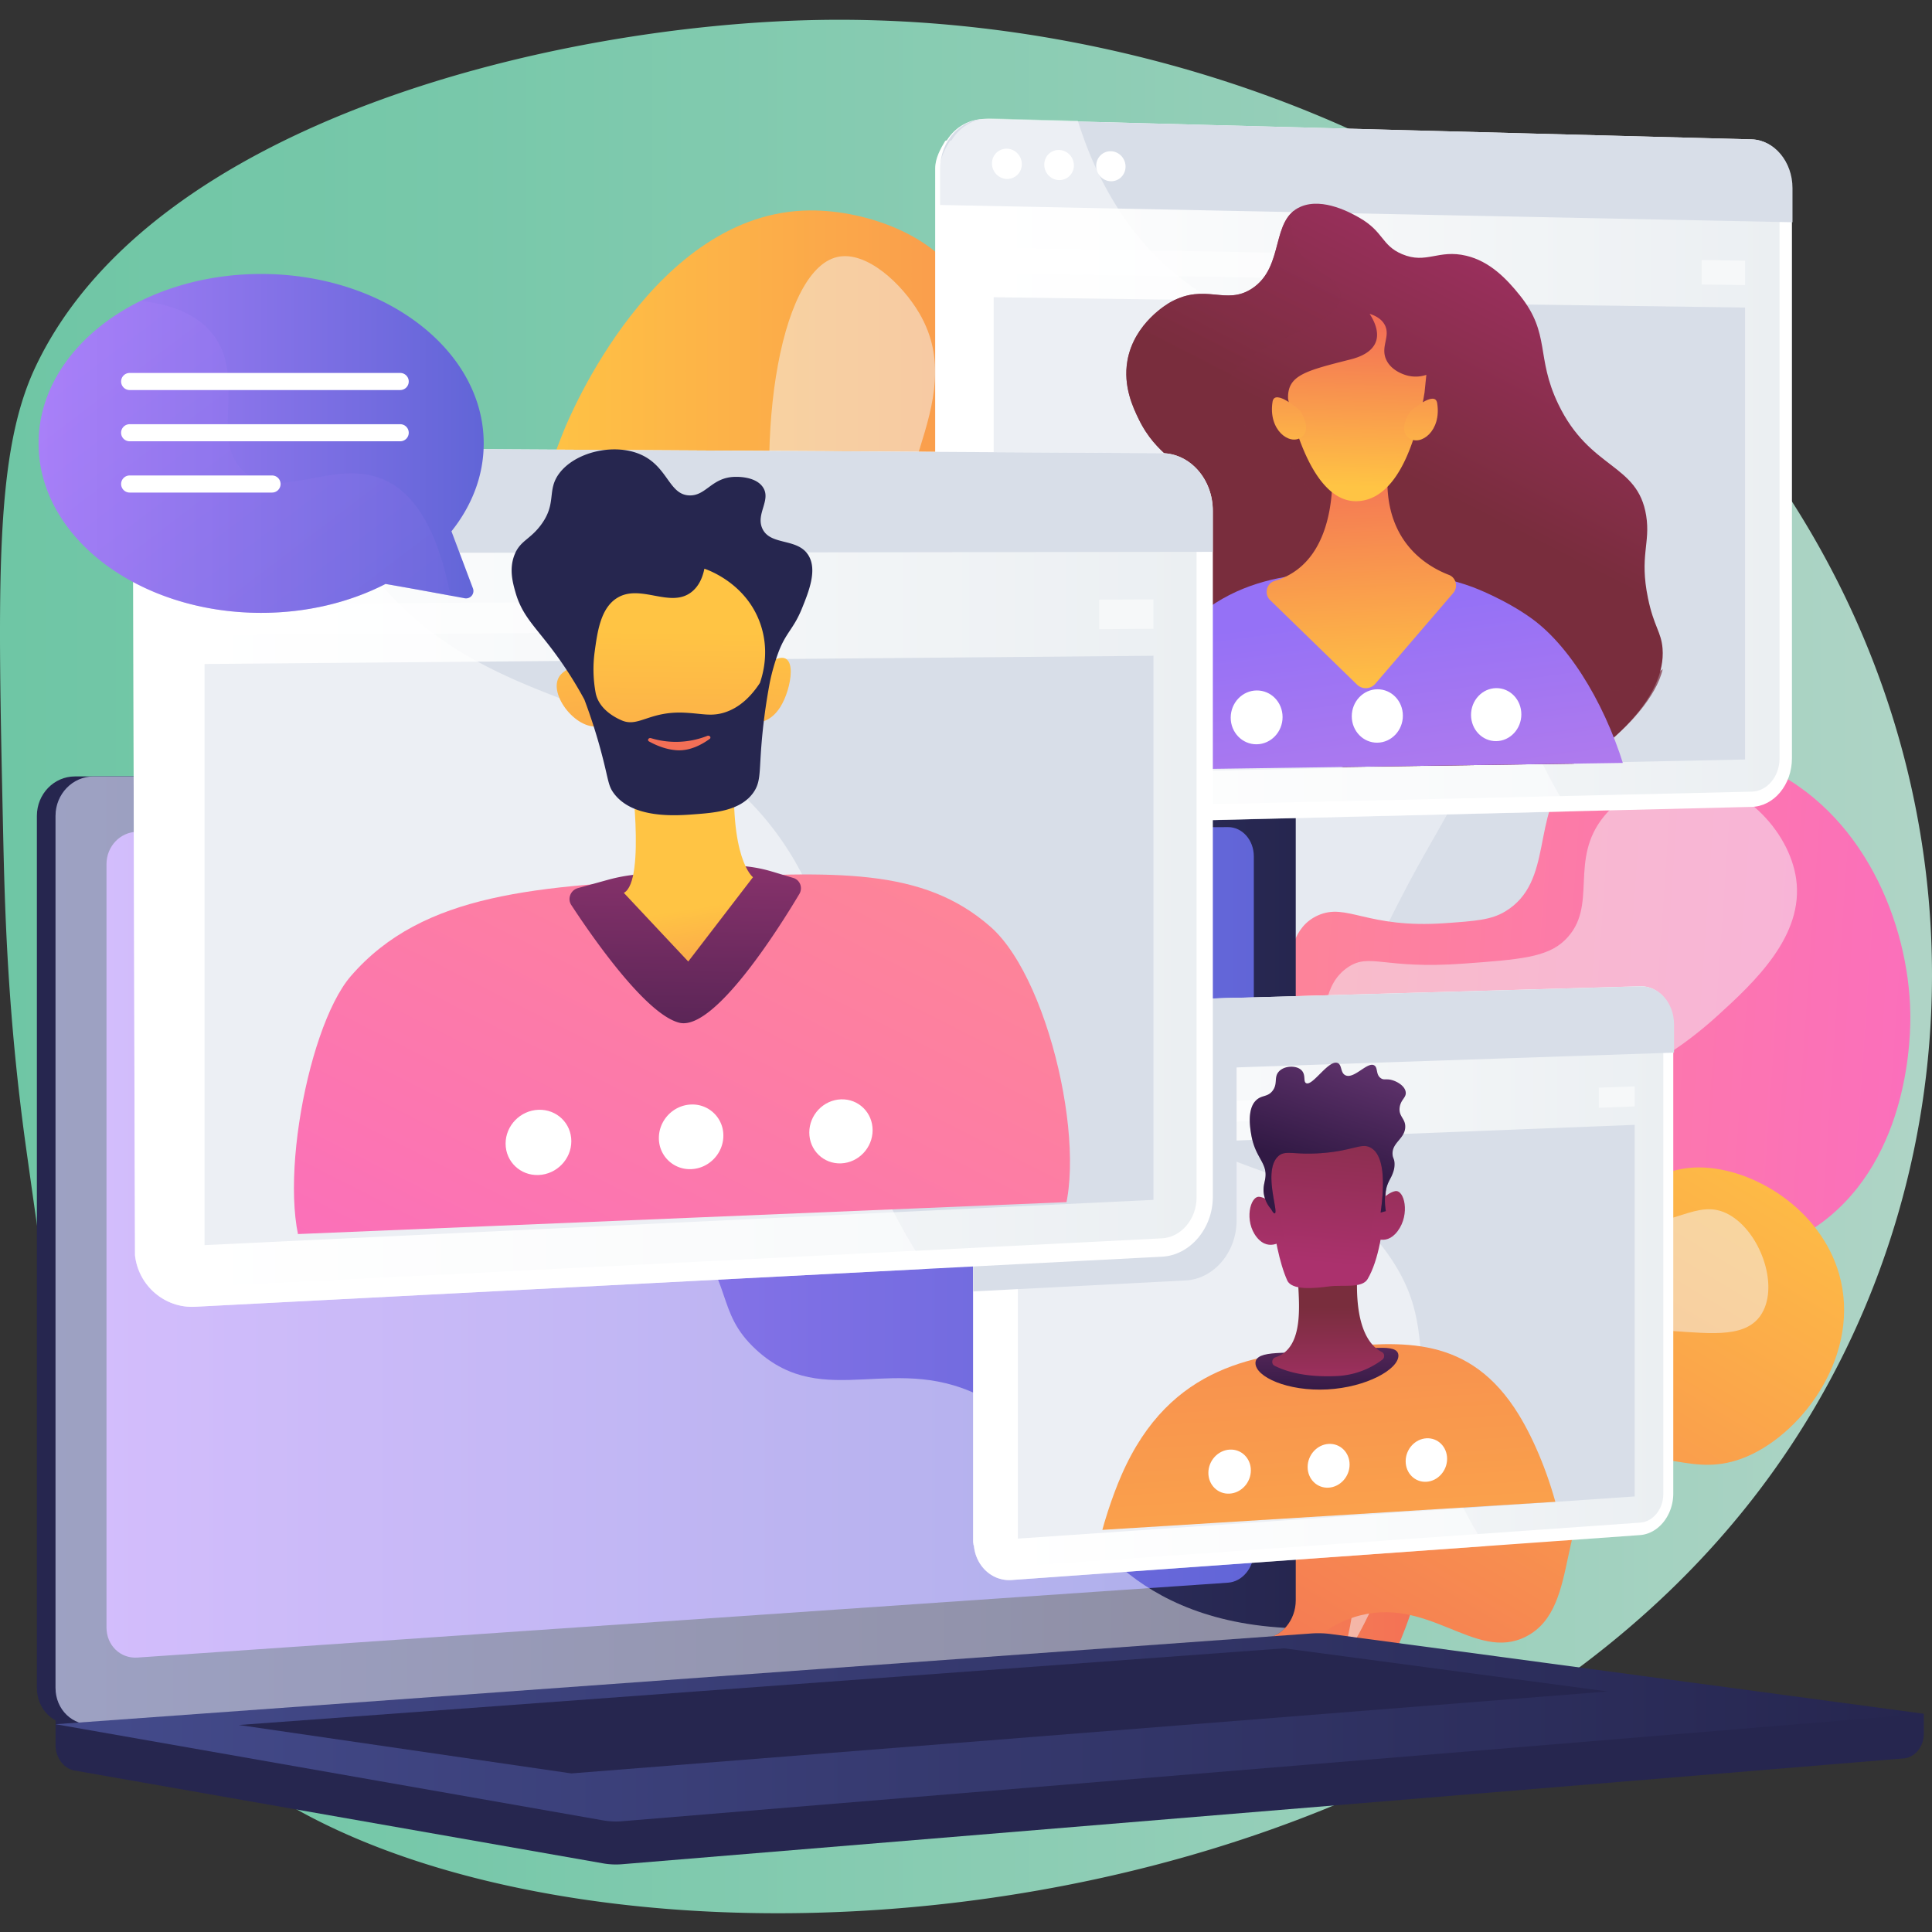 <svg xmlns="http://www.w3.org/2000/svg" xmlns:xlink="http://www.w3.org/1999/xlink" viewBox="0 0 3710 3710"><rect x="0" y="0" width="3710" height="3710" fill="#333333" stroke="none"/><defs><style>.cls-1{fill:none;}.cls-2{isolation:isolate;}.cls-3{fill:url(#linear-gradient);}.cls-37,.cls-4{fill:#d8dee8;}.cls-5{fill:#f4f7fa;}.cls-16,.cls-17,.cls-5{opacity:0.5;}.cls-13,.cls-17,.cls-5{mix-blend-mode:soft-light;}.cls-6{fill:url(#linear-gradient-2);}.cls-7{fill:url(#linear-gradient-3);}.cls-8{fill:url(#linear-gradient-4);}.cls-9{fill:#26264f;}.cls-10{fill:url(#linear-gradient-5);}.cls-11{fill:url(#linear-gradient-6);}.cls-12,.cls-13{fill:#fff;}.cls-13{opacity:0.48;}.cls-14{fill:url(#linear-gradient-7);}.cls-15{fill:url(#linear-gradient-8);}.cls-18{clip-path:url(#clip-path);}.cls-19{fill:url(#linear-gradient-9);}.cls-20{opacity:0.7;fill:url(#linear-gradient-10);}.cls-20,.cls-35,.cls-37{mix-blend-mode:multiply;}.cls-21{fill:url(#linear-gradient-11);}.cls-22{fill:url(#linear-gradient-12);}.cls-23{fill:url(#linear-gradient-13);}.cls-24{fill:url(#linear-gradient-14);}.cls-25{fill:url(#linear-gradient-15);}.cls-26{fill:url(#linear-gradient-16);}.cls-27{clip-path:url(#clip-path-2);}.cls-28{fill:url(#linear-gradient-17);}.cls-29{fill:url(#linear-gradient-18);}.cls-30{fill:url(#linear-gradient-19);}.cls-31{fill:url(#linear-gradient-20);}.cls-32{fill:url(#linear-gradient-21);}.cls-33{fill:url(#linear-gradient-22);}.cls-34{fill:url(#linear-gradient-23);}.cls-35{opacity:0.3;}.cls-36{fill:url(#linear-gradient-24);}.cls-38{fill:url(#linear-gradient-25);}.cls-39{clip-path:url(#clip-path-3);}.cls-40{fill:url(#linear-gradient-26);}.cls-41{fill:url(#linear-gradient-27);}.cls-42{fill:url(#linear-gradient-28);}.cls-43{fill:url(#linear-gradient-29);}.cls-44{fill:url(#linear-gradient-30);}.cls-45{fill:url(#linear-gradient-31);}.cls-46{fill:url(#linear-gradient-32);}.cls-47{fill:url(#linear-gradient-33);}.cls-48{fill:url(#linear-gradient-34);}</style><linearGradient id="linear-gradient" y1="1855.98" x2="3710" y2="1855.98" gradientUnits="userSpaceOnUse"><stop offset="0" stop-color="#6fc6a5"/><stop offset="0.24" stop-color="#78c8aa"/><stop offset="0.63" stop-color="#92ceb7"/><stop offset="1" stop-color="#afd4c6"/></linearGradient><linearGradient id="linear-gradient-2" x1="1017.84" y1="1859.17" x2="2771.78" y2="1859.17" gradientUnits="userSpaceOnUse"><stop offset="0" stop-color="#ffc444"/><stop offset="1" stop-color="#f36f56"/></linearGradient><linearGradient id="linear-gradient-3" x1="2182.8" y1="2262.45" x2="4083.74" y2="2262.45" gradientTransform="translate(-284.7 -59.68) rotate(3.95)" gradientUnits="userSpaceOnUse"><stop offset="0" stop-color="#ff9085"/><stop offset="1" stop-color="#fb6fbb"/></linearGradient><linearGradient id="linear-gradient-4" x1="2614.01" y1="2161.99" x2="1503.84" y2="3392.64" gradientTransform="matrix(0.98, -0.19, 0.19, 0.98, 328.36, 373.18)" xlink:href="#linear-gradient-2"/><linearGradient id="linear-gradient-5" x1="106.68" y1="2401.31" x2="2488.22" y2="2401.31" gradientUnits="userSpaceOnUse"><stop offset="0" stop-color="#444b8c"/><stop offset="1" stop-color="#26264f"/></linearGradient><linearGradient id="linear-gradient-6" x1="204.5" y1="2385.66" x2="2407.69" y2="2385.66" gradientUnits="userSpaceOnUse"><stop offset="0" stop-color="#aa80f9"/><stop offset="1" stop-color="#6165d7"/></linearGradient><linearGradient id="linear-gradient-7" x1="106.68" y1="3317.02" x2="3694.38" y2="3317.02" xlink:href="#linear-gradient-5"/><linearGradient id="linear-gradient-8" x1="1833.66" y1="907.03" x2="3417.25" y2="907.03" gradientUnits="userSpaceOnUse"><stop offset="0" stop-color="#fff"/><stop offset="1" stop-color="#ebeff2"/></linearGradient><clipPath id="clip-path"><polygon class="cls-1" points="3272.43 1462.78 1991.78 1481.27 1991.78 156 3272.43 192.41 3272.43 1462.78"/></clipPath><linearGradient id="linear-gradient-9" x1="3015.21" y1="324.92" x2="2711.09" y2="920.48" gradientUnits="userSpaceOnUse"><stop offset="0" stop-color="#ab316d"/><stop offset="1" stop-color="#792d3d"/></linearGradient><linearGradient id="linear-gradient-10" x1="3022.47" y1="313.46" x2="2715.28" y2="915.04" xlink:href="#linear-gradient-9"/><linearGradient id="linear-gradient-11" x1="2716.88" y1="2237.49" x2="2571.09" y2="1180.47" gradientUnits="userSpaceOnUse"><stop offset="0" stop-color="#e38ddd"/><stop offset="1" stop-color="#9571f6"/></linearGradient><linearGradient id="linear-gradient-12" x1="2623.92" y1="1342.14" x2="2602.58" y2="879.06" xlink:href="#linear-gradient-2"/><linearGradient id="linear-gradient-13" x1="2601.13" y1="934.97" x2="2609.31" y2="621.98" xlink:href="#linear-gradient-2"/><linearGradient id="linear-gradient-14" x1="2472.73" y1="902.08" x2="2480.26" y2="613.82" xlink:href="#linear-gradient-2"/><linearGradient id="linear-gradient-15" x1="2725.97" y1="909.47" x2="2733.39" y2="625.72" xlink:href="#linear-gradient-2"/><linearGradient id="linear-gradient-16" x1="1894.02" y1="2463.49" x2="3194" y2="2463.49" xlink:href="#linear-gradient-8"/><clipPath id="clip-path-2"><polygon class="cls-1" points="3071.9 2878.61 2023.68 2943.59 2023.68 1837.25 3071.9 1809.9 3071.9 2878.61"/></clipPath><linearGradient id="linear-gradient-17" x1="2474.82" y1="1842.8" x2="2590.04" y2="3679.55" gradientUnits="userSpaceOnUse"><stop offset="0" stop-color="#f36f56"/><stop offset="1" stop-color="#ffc444"/></linearGradient><linearGradient id="linear-gradient-18" x1="2549.26" y1="2679.85" x2="2545.53" y2="2452.22" gradientUnits="userSpaceOnUse"><stop offset="0" stop-color="#311944"/><stop offset="1" stop-color="#893976"/></linearGradient><linearGradient id="linear-gradient-19" x1="2551.12" y1="2701.03" x2="2549.92" y2="2509.14" xlink:href="#linear-gradient-9"/><linearGradient id="linear-gradient-20" x1="2535.01" y1="2426.01" x2="2566.82" y2="2043.08" xlink:href="#linear-gradient-9"/><linearGradient id="linear-gradient-21" x1="2427.57" y1="2419.99" x2="2458.96" y2="2042.14" xlink:href="#linear-gradient-9"/><linearGradient id="linear-gradient-22" x1="2657.77" y1="2430.78" x2="2689.56" y2="2048.17" xlink:href="#linear-gradient-9"/><linearGradient id="linear-gradient-23" x1="2526.9" y1="2242.88" x2="2611.76" y2="1979.69" gradientUnits="userSpaceOnUse"><stop offset="0" stop-color="#311944"/><stop offset="1" stop-color="#6b3976"/></linearGradient><linearGradient id="linear-gradient-24" x1="2527.14" y1="2242.14" x2="2612.63" y2="1977.01" xlink:href="#linear-gradient-23"/><linearGradient id="linear-gradient-25" x1="297.79" y1="1684.41" x2="2297.77" y2="1684.41" xlink:href="#linear-gradient-8"/><clipPath id="clip-path-3"><polygon class="cls-1" points="2110.27 2305.87 501.49 2372.69 501.49 856.82 2110.27 865.63 2110.27 2305.87"/></clipPath><linearGradient id="linear-gradient-26" x1="1905.54" y1="1021.2" x2="1055.84" y2="2693.77" gradientTransform="matrix(1, 0, 0, 1, 0, 0)" xlink:href="#linear-gradient-3"/><linearGradient id="linear-gradient-27" x1="1305.92" y1="2257.61" x2="1320.02" y2="1488.09" gradientUnits="userSpaceOnUse"><stop offset="0" stop-color="#311944"/><stop offset="0.56" stop-color="#6f2b60"/><stop offset="1" stop-color="#a03976"/></linearGradient><linearGradient id="linear-gradient-28" x1="1328.85" y1="1744.49" x2="1382.15" y2="2090.9" xlink:href="#linear-gradient-2"/><linearGradient id="linear-gradient-29" x1="1303.61" y1="1212.63" x2="1290.23" y2="2095.73" xlink:href="#linear-gradient-2"/><linearGradient id="linear-gradient-30" x1="1267.25" y1="1226.54" x2="1253.84" y2="2111.48" gradientTransform="translate(-309.56 89.97) rotate(-6.51)" xlink:href="#linear-gradient-2"/><linearGradient id="linear-gradient-31" x1="1487.59" y1="1214.14" x2="1474.23" y2="2095.45" xlink:href="#linear-gradient-2"/><linearGradient id="linear-gradient-32" x1="1347.86" y1="1042.89" x2="1309.65" y2="1372.74" xlink:href="#linear-gradient-2"/><linearGradient id="linear-gradient-33" x1="-4354" y1="851.49" x2="-3499.28" y2="851.49" gradientTransform="translate(4428.12)" xlink:href="#linear-gradient-6"/><linearGradient id="linear-gradient-34" x1="-4241.18" y1="626.65" x2="-3499.47" y2="1603.48" gradientTransform="translate(4428.12)" xlink:href="#linear-gradient-6"/></defs><g class="cls-2"><g id="Illustration"><path class="cls-3" d="M3364.15,2880.09c-750.08,959.43-2506.68,974.84-2993,441.9C177.11,3109.33,125.87,2744.07,50.54,2207.54,14.28,1949.27,9.09,1741.08,6,1598.24-4.61,1112.36-9.89,869.4,68.33,704.11,292.37,231,1070.67,46.83,1573.72,38.29q52.66-.91,106.26.7c589,17.55,1253.73,262.75,1663.67,786.72a1757.66,1757.66,0,0,1,118.48,171.17C3836.32,1612.2,3773.36,2356.72,3364.15,2880.09Z"/><path class="cls-4" d="M1901.87,3353.82c-161.18-29.38-201.08-375.52-206.14-424.75-12.66-123.23-28.36-276,60.76-405.19,128.82-186.79,348.15-138.14,400.48-293.23,32.17-95.32-47-124.6-50.73-306.85-1.07-52.3-4.94-241.12,127.1-393.76,94.16-108.84,213.84-148.9,277.14-164.42,20.63-52.15,44.62-131.22,44.06-227.68-.89-154.75-64.16-214.47-31.33-296.53,37.62-94,171.73-143.14,273.79-142.19,271.86,2.53,420.82,361.2,431,386.71,26.37,65.93,109.9,274.8,14.3,426.82-75.52,120.09-203.84,110.85-223.4,209.58-19.52,98.51,102.44,136.87,131.29,287.23,24.63,128.39-29.56,281.5-125.46,367.71-160.19,144-356.27,29-442,148.31-99.85,138.91,101.6,384.26,12.5,467.05-84.57,78.58-305.69-105.66-413.43-13.89-77.87,66.33-5.65,199.51-110.68,306.1C2064.82,3291.22,1986,3369.16,1901.87,3353.82Z"/><path class="cls-5" d="M2748.56,780.87c103.28,23.82,151.08,334.92,96.51,601.27-37.58,183.41-91.17,186.83-228.81,497.3-186.54,420.77-117.22,480.15-252.86,627.17-186.12,201.76-377,155.39-479.44,349.46-69.33,131.35-49.27,280.28-19.18,389.73-38.45-59-98.2-168.2-114.85-316-10.86-96.31-30.48-270.47,69.71-376.47,120.23-127.2,297.33-33.88,379.84-152.13,46.78-67.05,4.74-118.37-6.08-347.33-10.92-231-16.37-346.45,46.14-445,111.52-175.79,312.05-104.12,380.68-256.63,71.14-158.11-109.52-312.6-15.54-472.81C2635,827.75,2697.59,769.12,2748.56,780.87Z"/><path class="cls-6" d="M2535.18,3312.08c176.57-32.19,220.27-411.37,225.82-465.3,13.87-135,31.07-302.31-66.56-443.87-141.11-204.62-381.37-151.32-438.71-321.22-35.23-104.41,51.48-136.49,55.57-336.13,1.18-57.3,5.42-264.14-139.23-431.35C2068.93,1195,1937.82,1151.1,1868.48,1134.1c-22.6-57.13-48.88-143.75-48.27-249.41,1-169.52,70.29-235,34.33-324.84-41.21-103-188.13-156.8-299.93-155.76-297.8,2.77-461,395.67-472.16,423.62-28.88,72.22-120.39,301-15.66,467.56,82.73,131.55,223.29,121.43,244.72,229.59,21.39,107.91-112.22,149.93-143.82,314.64-27,140.65,32.38,308.37,137.44,402.81,175.48,157.75,390.27,31.77,484.22,162.47,109.38,152.17-111.3,420.94-13.7,511.63,92.64,86.08,334.88-115.75,452.89-15.22,85.31,72.67,6.19,218.55,121.25,335.32C2356.68,3243.5,2443,3328.88,2535.18,3312.08Z"/><path class="cls-5" d="M1607.68,493.53c-113.14,26.1-165.51,366.89-105.72,658.67,41.17,200.91,99.87,204.65,250.64,544.76,204.35,460.93,128.42,526,277,687,203.89,221,413,170.22,525.21,382.81,75.94,143.9,54,307,21,426.94,42.12-64.64,107.57-184.26,125.82-346.21,11.89-105.49,33.39-296.28-76.37-412.4-131.7-139.34-325.7-37.11-416.09-166.65-51.25-73.45-5.2-129.66,6.66-380.48,12-253,17.93-379.51-50.55-487.47-122.16-192.56-341.83-114-417-281.12-77.93-173.2,120-342.44,17-517.94C1732.09,544.89,1663.51,480.66,1607.68,493.53Z"/><path class="cls-7" d="M1826.35,3374c-96.44-16.57-149.74-254.21-129.08-438.53,8-71.31,15.94-142.24,67.82-206.86,87.57-109.07,188.78-61.27,265.8-149.23,113.74-129.9-27.78-324.54,81.69-430.14,80.52-77.68,182.6,3,278.7-81.14,111.47-97.66,43.57-267.12,139.48-310.24,55.72-25,93.3,25.54,244.16,14.89,59-4.16,88.53-6.24,115.53-22.52,94.65-57,48.9-186.13,124.63-265.22,83.36-87.07,263.91-61.34,371.3-13.25,192.41,86.17,279,301.93,281.95,473.54.63,36.76.92,276.19-170.72,403-124.82,92.19-292.63,89.42-319.85,89-106-1.75-127.27-32.53-164.91-10.27-108.81,64.35,43,336.69-96,510.41C2860,3008.28,2763.32,3052.1,2677.54,3056c-138.68,6.35-198.41-93.87-272.1-59.48-95.34,44.5-37.67,232-142.19,287.23-73.95,39.09-130.77-40-255.46-7C1897.1,3306,1883.45,3383.78,1826.35,3374Z"/><path class="cls-5" d="M1831.77,3200.07c44,10.9,67.42-108.59,217.58-265.47,164-171.32,252.14-150.11,404.78-304.24,174.26-176,93.85-238.4,239.87-374.65,197.9-184.65,366.12-89.07,604.12-305.25,71.4-64.85,166.43-153.69,151-262.69-13.41-94.51-108.15-191.8-215.57-192-4.5,0-94.84,1.24-152.49,70.68-70.73,85.18-9.9,173.76-75.48,238.36-34.35,33.84-87.92,37.76-195.05,45.61-154.07,11.28-179.74-21.31-221.89,6.84-95.25,63.61,0,253.93-96.75,332.85-83.05,67.76-202.59-32.25-275.35,32.69-87.81,78.37,49,257.38-41.53,388.32-77.9,112.73-223.56,44.09-328.53,161.87C1722.5,2912.08,1768.29,3184.34,1831.77,3200.07Z"/><path class="cls-8" d="M2389.69,3275c73.25,5.11,83.18-129.47,211.08-169.77,141.48-44.59,231.28,88,329.85,37.32,110.74-56.91,48.37-250.47,172.75-323.12,85-49.63,144.14,23.15,251-22.4,111.38-47.47,220.11-200.29,177.34-350.16-35.68-125-164.33-204.29-267.87-205.05-84.7-.62-108.76,51.63-182.84,36.23-92.29-19.18-90.1-107.57-186.81-147.38-96.22-39.61-227.76-5.35-300.16,73.24-60.19,65.35-66.34,147.07-71.69,218.35-14.39,191.35,72.95,265.06,26.3,338.59-58.2,91.75-217.64,14-290.31,104.95C2167.39,2979.67,2284.34,3267.68,2389.69,3275Z"/><path class="cls-5" d="M2354.15,3134.26c26.8,5.34,34.7-81.86,118.94-154.67,96.59-83.47,169.28-40.67,277.35-106.58,133.9-81.68,83-184.45,202.22-267.31,167.11-116.17,374.72,11,430.82-83.86,32.78-55.4-4-156.4-63.16-189.35-63.1-35.17-107.8,31.56-216.11,15.76-101.45-14.8-107.15-79.9-232.34-112.6-61-15.94-141.2-36.87-192.42,2.39-100.35,76.92-45.88,351.48-29.25,435.29,15.3,77.11,29.49,107.05,9.41,138.45-52.57,82.24-227-2.64-307.62,86.18C2284.52,2972.24,2319.53,3127.36,2354.15,3134.26Z"/><path class="cls-9" d="M3694.38,3290.93l-3587.7-30.58v90.48c0,24.56,15.65,45.44,36.84,49.16L1158,3578.18a142.73,142.73,0,0,0,36.39,1.67l2461-203.16c22-1.81,39-22.76,39-48Z"/><path class="cls-9" d="M2392.42,3145.92,143.78,3311.45c-40.24,3-72.95-28.51-72.95-70.3V1566.65c0-41.79,32.71-75.68,73-75.68H2392.42c33.15,0,59.95,30.63,59.95,68.41V3073.1C2452.37,3110.88,2425.57,3143.48,2392.42,3145.92Z"/><path class="cls-10" d="M2428.27,3145.92,179.64,3311.45c-40.24,3-73-28.51-73-70.3V1566.65c0-41.79,32.72-75.68,73-75.68H2428.27c33.15,0,59.95,30.63,59.95,68.41V3073.1C2488.22,3110.88,2461.42,3143.48,2428.27,3145.92Z"/><path class="cls-11" d="M2358.22,3039.2,263.85,3183c-32.74,2.25-59.35-23.59-59.35-57.71v-1466c0-34.12,26.61-61.9,59.35-62l2094.37-9c27.35-.11,49.47,25,49.47,56.06V2979.54C2407.69,3010.61,2385.57,3037.33,2358.22,3039.2Z"/><path class="cls-12" d="M1383.37,1536.77c0,15.56-11.57,28.21-25.87,28.26s-25.92-12.56-25.92-28.16,11.61-28.24,25.92-28.25S1383.37,1521.21,1383.37,1536.77Z"/><path class="cls-13" d="M179.63,3311.45l2237.26-164.69,11.38-.84c15.21-1.12,29-8.64,39.61-20-161-8.81-261-66-325.5-125-129.54-118.55-107.07-235.47-246.77-313.41-174.24-97.23-311.24,26-443.46-95.58-80.15-73.7-40.8-128.65-139.43-238.77-109.25-122-180.37-81-290.16-190.75-138.82-138.8-69.39-246.79-189-346.45-145.07-120.89-301.51-9-439.6-124.94-59.56-50-92.24-122.71-109.3-200H179.64c-40.24,0-73,33.89-73,75.68v1674.5C106.68,3282.94,139.39,3314.41,179.63,3311.45Z"/><path class="cls-14" d="M2517.9,3136.74,106.68,3311,1158,3495.63a142.73,142.73,0,0,0,36.39,1.67l2500-206.37-1138.13-153A187,187,0,0,0,2517.9,3136.74Z"/><polygon class="cls-9" points="458.52 3312.48 2465.92 3165.26 3087.2 3248.11 1097.08 3405.48 458.52 3312.48"/><path class="cls-12" d="M3441.05,361.16v1095c0,50.5-34.36,92.29-77.56,93.32l-359.93,8.8-1110.17,27.14c-45.15,1.1-87.19-35.63-92.22-84-.4-3.69-5.36-7.39-5.36-11.2V323.55c0-19.69,10.15-37.82,19.27-52.92.26-.43,2.9-.79,3.16-1.19,15.87-25.41,43.82-41.63,74.09-40.81l168.41,4.46,1302.47,34.55C3406.41,268.79,3441.05,310.63,3441.05,361.16Z"/><path class="cls-15" d="M1893.54,1554.4c-33,.77-59.88-28.32-59.88-64.84V324.36c0-36.52,26.9-65.55,59.88-64.71L3364,297c29.37.74,53.21,29.29,53.21,63.65v1096c0,34.36-23.84,62.86-53.21,63.54Z"/><path class="cls-4" d="M3364,267.66l-1470.5-39c-48.56-1.29-88.06,41.27-88.06,95.07v69.87l1636.66,33.17V361.17C3442.14,310.67,3407.23,268.81,3364,267.66Z"/><path class="cls-12" d="M1962.15,315.24a28,28,0,0,1-28.6,28.38c-15.83-.35-28.67-13.66-28.67-29.71a28,28,0,0,1,28.67-28.38C1949.35,285.92,1962.15,299.22,1962.15,315.24Z"/><path class="cls-12" d="M2062.14,317.57a27.9,27.9,0,0,1-28.39,28.28c-15.71-.35-28.45-13.6-28.45-29.6S2018,287.59,2033.75,288,2062.14,301.61,2062.14,317.57Z"/><path class="cls-12" d="M2161.38,319.89c0,15.9-12.61,28.51-28.18,28.17S2105,334.51,2105,318.57s12.65-28.55,28.24-28.16S2161.38,304,2161.38,319.89Z"/><polygon class="cls-4" points="3351 1458.46 1908.14 1488.48 1908.14 570.8 3351 590.54 3351 1458.46"/><g class="cls-16"><polygon class="cls-12" points="2679.63 489.07 1908.14 475.76 1908.14 525.33 2679.63 537.21 2679.63 489.07"/><polygon class="cls-12" points="3267.68 499.22 3267.68 546.26 3351 547.54 3351 500.66 3267.68 499.22"/></g><g class="cls-17"><path class="cls-12" d="M3013,1558.26l-1110.3,27.15c-45.15,1.1-87.53-35.62-92.56-84,0-1.07-5.17-2.09-5.17-3.17V323c0-19.46,10.2-37.39,19-52.41.26-.43,3-.78,3.3-1.18,15.78-26.11,44.08-42.85,74.7-42l167.5,4.45c.12.41.57.82.71,1.23,3.12,10.2,6.71,20.56,10.48,31.06a672,672,0,0,0,61.32,128.33c1.62,2.65,3.31,5.25,5,7.84a551.19,551.19,0,0,0,62.16,80.48,513.38,513.38,0,0,0,53.78,49.84,563.41,563.41,0,0,0,66.44,45.79c163,96.72,346.1,109.36,467.55,303.28,104.09,166.2,29.54,253.42,130.21,507.69q16.41,41.47,35.16,79.32,15.9,32.36,33.23,62.24C3001.17,1539,3007,1548.72,3013,1558.26Z"/></g><g class="cls-18"><path class="cls-19" d="M2425.45,1449.62C2175,1411,2119.17,1382.56,2093.3,1329.4c-37.64-77.34-10.26-203.21,54-280.67,56.18-67.69,126-80.86,124-127.68-1.68-38.53-49.54-43.7-84.77-116.46-10.29-21.25-30.28-62.54-21.57-112,12.74-72.36,77.59-109.52,82.84-112.42,67.56-37.32,106,7.28,156.63-26.24,63.19-41.83,34.57-132.29,93.7-157.18,42.92-18.06,97.64,13.05,111.89,21.15,47.46,27,42.48,53.3,82.47,70.17,46.83,19.75,69.14-9.88,123.34,3.07,44.65,10.66,76.91,43.61,103.19,76.61,58.94,74,29.66,117.16,73.14,207.87,61,127.32,152.8,113.17,169,214.66,8.48,53-13.31,77.1,3.43,158.33,11.29,54.81,25.5,64.56,28,96.8,7.24,92.69-97.48,175.19-117.09,189.75C2950.33,1528.16,2775.67,1503.56,2425.45,1449.62Z"/><path class="cls-20" d="M2823.8,1198.74c-164-11.47-275.62,145-320.06,106.65-42.22-36.45,76.78-161.21,36.21-306.11C2500,856.76,2342.74,826.09,2355.22,745.55c14.1-91.08,224.38-112,219.46-178.93-2.9-39.47-77-49-91.87-112-4-17.11-2.69-34,1.52-49.68-40.91,32.51-22.31,110.92-79.87,149-50.64,33.52-89.07-11.08-156.63,26.24-5.25,2.9-70.1,40.06-82.84,112.42-8.71,49.47,11.28,90.76,21.57,112,35.23,72.76,83.09,77.93,84.77,116.46,2,46.82-67.83,60-124,127.68-64.28,77.46-91.66,203.33-54,280.67,25.87,53.16,81.65,81.64,332.15,120.22,350.22,53.94,524.88,78.54,650.12-14.47,48.33-35.9,105.17-96.75,117.34-150.51-24.3,23.09-48.16,34.42-70.44,38.8C3018.4,1343.91,2970.14,1209,2823.8,1198.74Z"/><path class="cls-21" d="M2146.05,1787.58c-38-95.22-14.82-245.59-9.94-277.27,19-123.52,63.8-200.16,80.1-227.37,111.45-186.07,280-184.7,406.5-183.66,62.33.5,126.76-.9,205.32,28.13,0,0,62,22.91,114.34,61.1,155.84,113.73,278.43,486.1,153.18,629-80.07,91.36-162.37-22.31-521.91,38.59-145.48,24.64-299.42,64.89-391.19-14.6C2167.25,1828.36,2155.29,1810.75,2146.05,1787.58Z"/><path class="cls-22" d="M2556.42,876.23s26.66,199.42-108.8,239.28c-15.69,4.62-20.51,25.31-8.63,36.86l166.94,162.32a23.94,23.94,0,0,0,35.15-1.81l149.58-174.18c9.76-11.37,5.49-29.43-8.17-34.68-47.87-18.4-133.94-72.2-115.85-217.64Z"/><path class="cls-23" d="M2473.4,764.79c0,2.19,36.58,197.41,130,197.63,88,.21,121.31-142.23,132.13-208.68l3.45-33.91a64.44,64.44,0,0,1-38.44.77c-4-1.18-29.5-8.69-39-30.8-10.56-24.65,8.85-43.92-2.2-65.5-6.42-12.52-19.34-18.52-29.22-21.64,6.58,10.17,19.33,32.83,12.12,53.16-4.84,13.67-18.41,26.67-48.71,34.34C2506.61,712.18,2472.54,720.57,2473.4,764.79Z"/><path class="cls-24" d="M2496.35,788.31s-48.43-43-52.66-17c-8.82,54.34,32.65,84.61,55.1,68.51S2496.35,788.31,2496.35,788.31Z"/><path class="cls-25" d="M2708.05,790s47.61-41.81,51.75-15.95c8.64,53.88-32,83.35-54.16,67.1S2708.05,790,2708.05,790Z"/></g><path class="cls-12" d="M2462.91,1377c0,28.5-22.24,51.89-49.72,52.25s-49.89-22.53-49.89-51.12,22.36-52,49.89-52.25S2462.91,1348.45,2462.91,1377Z"/><path class="cls-12" d="M2693.92,1374.34c0,28.28-21.91,51.49-49,51.84s-49.13-22.36-49.13-50.73,22-51.59,49.13-51.85S2693.92,1346.05,2693.92,1374.34Z"/><path class="cls-12" d="M2921.43,1371.76c0,28.07-21.57,51.1-48.23,51.45s-48.38-22.2-48.38-50.36,21.68-51.19,48.38-51.45S2921.43,1343.69,2921.43,1371.76Z"/><path class="cls-12" d="M3213.18,1967.24v900.65c0,41.57-28.21,77.39-64,79.94l-297,21.24-.32,0-909.12,65a64.89,64.89,0,0,1-17.41-1.09c-1-.18-2-.46-3.1-.69-2-.54-4-1.13-6-1.82s-3.87-1.5-5.79-2.41a69.52,69.52,0,0,1-8.16-4.61c-1.73-1.14-3.41-2.37-5-3.64s-3.23-2.69-4.74-4.15c-12.08-11.67-20.28-28-22.24-46.81-.32-3-1.59-6.06-1.59-9.16v-950.5c0-.87,0-1.69,0-2.55,0-1,.14-2,.18-3,1.19-13.8,6.2-26.7,12.72-37.82.18-.37,1-.69,1.18-1,10.44-17.33,26.88-30,45.8-34.58a66.54,66.54,0,0,1,6.75-1.33,63,63,0,0,1,7-.39l136.81-3.62h.1l295.27-8.68L3149.1,1894a21.55,21.55,0,0,1,2.41,0c1,0,1.92,0,2.88.06s1.86.12,2.78.22C3189,1898,3213.18,1928.87,3213.18,1967.24Z"/><path class="cls-26" d="M1942.72,3008.85c-26.83,1.89-48.7-20.78-48.7-50.53V2009c0-29.76,21.87-54.61,48.7-55.4L3149.91,1918c24.33-.71,44.09,21.69,44.09,50v901.5c0,28.26-19.76,52.64-44.09,54.35Z"/><path class="cls-4" d="M3149.91,1894l-1207.19,34.39c-39.5,1.12-71.61,37.56-71.61,81.38v56.92l1343.51-45.35v-54C3214.62,1925.8,3185.69,1892.94,3149.91,1894Z"/><path class="cls-12" d="M1998.58,1995.88a24.41,24.41,0,0,1-23.29,24.4,22.64,22.64,0,0,1-23.34-23,24.4,24.4,0,0,1,23.34-24.4A22.63,22.63,0,0,1,1998.58,1995.88Z"/><path class="cls-12" d="M2080.05,1993.33c0,13-10.35,23.92-23.14,24.33a22.53,22.53,0,0,1-23.19-22.88c0-13,10.39-23.94,23.19-24.33A22.53,22.53,0,0,1,2080.05,1993.33Z"/><path class="cls-12" d="M2161,1990.81c0,13-10.3,23.83-23,24.24s-23-9.8-23-22.81,10.32-23.86,23-24.24S2161,1977.83,2161,1990.81Z"/><polygon class="cls-4" points="3139.11 2873.61 1954.6 2954.56 1954.6 2206.57 3139.11 2160.02 3139.11 2873.61"/><g class="cls-16"><polygon class="cls-12" points="2585.4 2106.22 1954.6 2129.11 1954.6 2169.51 2585.4 2145.63 2585.4 2106.22"/><polygon class="cls-12" points="3070.15 2088.62 3070.15 2127.28 3139.11 2124.67 3139.11 2086.12 3070.15 2088.62"/></g><g class="cls-17"><path class="cls-12" d="M2852.23,2969.16l-909.49,64.94a64.89,64.89,0,0,1-17.41-1.09c-1-.18-2-.46-3.1-.69-2-.54-4-1.13-6-1.82s-3.87-1.5-5.79-2.41a69.52,69.52,0,0,1-8.16-4.61c-1.73-1.14-3.41-2.37-5-3.64s-3.23-2.69-4.74-4.15a75.33,75.33,0,0,1-22.38-46.76c0-.87-1.45-1.78-1.45-2.64V2009.22c0-.87,0-1.69,0-2.55,0-1,.14-2,.18-3,1.1-13.8,6.16-26.66,12.49-37.82.18-.37,1.1-.69,1.28-1,12.85-22,35.18-36.82,60.06-37.55l135.66-3.83c.09.32-.07.64-.07,1v0c4.56,8.2,5.86,16.45,8.91,24.83a513.22,513.22,0,0,0,50.24,102c1.31,2.1,2.8,4.15,4.17,6.2a414.61,414.61,0,0,0,50.78,62.94,383.75,383.75,0,0,0,44,38.37,422.1,422.1,0,0,0,54.29,34.5,0,0,0,0,0,.05,0c27.44,14.81,55.56,26.66,83.82,37.5,109.24,41.93,220.36,68.59,299.66,190.64,75.7,116.49,36.59,188.27,83.63,344.32,4.92,16.32,10.75,33.59,17.82,51.91q2.73,7.17,5.74,14.63c9,22.24,18.69,43.43,28.94,63.67q13.13,25.91,27.39,49.76,7.11,11.89,14.4,23.25S2852.23,2969.11,2852.23,2969.16Z"/></g><g class="cls-27"><path class="cls-28" d="M2106.09,3165.86c-36.55-95.24,15-258.61,47.39-333,94-216,265.23-231.91,404.18-244.85,135.27-12.59,264.7-24.65,358.72,128.45,61.1,99.49,117.07,284.63,79.77,387.61-39.33,108.58-149.09,34.26-413.41,51.36C2286.59,3174.56,2151.6,3284.45,2106.09,3165.86Z"/><path class="cls-29" d="M2685.37,2603.26c0,26.12-61,60.76-136.63,64.84-76,4.1-137.87-24.18-137.87-50.54s61.88-17.77,137.87-21.69C2624.36,2592,2685.37,2577.14,2685.37,2603.26Z"/><path class="cls-30" d="M2498.19,2429.69c-21,1,27.37,151.72-48.8,176.67-7.39,2.42-8.61,12.8-1.89,16.23,20.49,10.46,58.79,23,121.4,19.71a156.69,156.69,0,0,0,85.46-31.26c5.24-3.95,4.72-12.12-.89-14.86-23.25-11.32-55.58-49.56-45.92-167.62Z"/><path class="cls-31" d="M2434.44,2248.67c.32,1.91,6.68,141.68,37.45,210.16,8.83,19.63,52.52,15.15,80.72,11.4,24.46-3.25,62.72,4.23,73.48-13.86,43.17-72.59,35.86-247.08,35.86-247.08s-22.11-57.34-113.14-52.36C2457.24,2161.93,2434.44,2248.67,2434.44,2248.67Z"/><path class="cls-32" d="M2456,2323s-19.23-22.4-37.37-24.75-30,47-5.22,77.69,53.31,3.06,53.31,3.06Z"/><path class="cls-33" d="M2642.06,2315.07s19-23.86,36.83-27.68,29.43,44,5.12,76.57-52.55,7.71-52.55,7.71Z"/><path class="cls-34" d="M2440.9,2321.87c2.43,4.51,5.2,8.69,7.07,8.1,7.77-2.43-22.21-79.89,5.41-108.53,14.26-14.79,30.3-2.45,88.52-7.47,58.4-5,73.3-20.16,90.89-9.7,16,9.53,30.32,37.92,18.46,124.19l9.91-2.81c-4.45-27.91.4-45.84,6-57.23,4-8.32,11.36-19.12,10.79-34.27-.35-9.39-3.33-9.69-3.82-17.37-1.44-22.53,23.16-29.55,24.34-51.88.91-17.19-13.22-20.57-10.64-38.61,2.2-15.33,13.24-18.58,11.49-29.53-1.88-11.83-16.67-20.17-27.06-22.89-10.6-2.79-14.44.84-20.66-3.43-10.05-6.92-5.22-20-12.49-24.5-13-8.09-38.75,26.83-55.45,18.92-10.12-4.8-6.22-20.26-15.18-23.68-17.32-6.61-48,45.08-60.34,38.78-5.92-3-.21-15.57-8.51-24.38-9.75-10.35-33.19-9.55-43.89,2.13-10,10.89-1.5,23.2-12.07,36.94-9.49,12.35-20.46,7.79-31.19,17.81-18.24,17-11.89,53.85-9.62,67,7.8,45.21,32.06,53.46,26.62,84.68-1.4,8-4.64,17-2.32,29.81A58.9,58.9,0,0,0,2440.9,2321.87Z"/><g class="cls-35"><path class="cls-36" d="M2663.08,2215c-2.12-22.1,14.3-33,11.55-48.77-2.22-12.63-16-23.55-28.88-25.51-27.6-4.21-45.49,39-73,35.4-21.32-2.76-18.95-29.71-43.05-39.64-38.27-15.77-78.48,38.06-104,24.49-7.7-4.08-15.48-15-16-45.43-14.7,18-8.93,51.53-6.79,63.93,7.8,45.21,32.06,53.46,26.62,84.68-1.4,8-4.64,17-2.32,29.81a58.9,58.9,0,0,0,13.79,27.94c2.43,4.51,5.2,8.69,7.07,8.1,7.77-2.43-22.21-79.89,5.41-108.53,14.26-14.79,30.3-2.45,88.52-7.47,58.4-5,73.3-20.16,90.89-9.7,16,9.53,30.32,37.92,18.46,124.19l9.91-2.81c-4.45-27.91.4-45.84,6-57.23,1.66-3.43,3.88-7.29,5.88-11.69a104.2,104.2,0,0,0-4.13-23.86C2665.91,2223,2663.76,2222.09,2663.08,2215Z"/></g></g><path class="cls-12" d="M2402,2823.53c0,23.31-18.22,43.31-40.73,44.67s-40.85-16.49-40.85-39.86,18.3-43.38,40.85-44.67S2402,2800.22,2402,2823.53Z"/><path class="cls-12" d="M2591.62,2812.37c0,23.17-18,43-40.24,44.37s-40.34-16.4-40.34-39.62,18.08-43.1,40.34-44.38S2591.62,2789.21,2591.62,2812.37Z"/><path class="cls-12" d="M2778.86,2801.35c0,23-17.78,42.76-39.74,44.08s-39.84-16.31-39.84-39.39,17.85-42.82,39.84-44.09S2778.86,2778.33,2778.86,2801.35Z"/><path class="cls-37" d="M2374.6,1916v427.81c0,60.75-43.66,112.2-97.66,115l-322.35,16.68-60.57,3.1-25.29,1.32V2009.22c0-.87,0-1.69,0-2.55,0-1,.14-2,.18-3,1.1-13.8,6.16-26.66,12.49-37.82.18-.37,1.1-.69,1.28-1,12.85-22,35.18-36.82,60.06-37.55l136.14-3.83a7.91,7.91,0,0,0,.41,1Z"/><path class="cls-4" d="M2325.16,981.54c0-53.11-33.64-97.61-78-108.11-1.59-.38-3.35-.7-5-1a88.63,88.63,0,0,0-14.92-1.35l-932.81-5.46L374,860.25c-1.93,0-3.86,0-5.77.12a107.72,107.72,0,0,0-65,26l-1,.84q-3.85,3.38-7.42,7.08l-.17.17c-1.4,1.47-2.76,3-4.09,4.53a121,121,0,0,0-28.81,79v84.94h0V2395.84a122.22,122.22,0,0,0,3.55,29.4,115.63,115.63,0,0,0,5.29,16.22c14.17,34.6,44.15,59.61,80.51,65.68a105.15,105.15,0,0,0,22.83,1.29l1408.54-72.94h0l444.95-23c53.86-2.79,97.69-54.25,97.69-114.94V1060.37h0Z"/><path class="cls-12" d="M2329,980.87V2298.23c0,60.76-43.68,112.23-97.67,115l-451.43,23.35L374.22,2509.37c-57.62,3-108.43-40.26-114.86-99-.51-4.47-4-1433.12-4-1433.12,0-24,10-46.27,21.65-64.88.33-.53,2.22-1,2.55-1.51,20.27-31.31,55.2-51.73,93.83-51.49l214.25,1.25,1643.52,9.62C2285.17,870.58,2329,920.08,2329,980.87Z"/><path class="cls-38" d="M374.22,2471.65c-42.09,2.12-76.43-32.3-76.43-76.73V977.32c0-44.43,34.34-80.42,76.43-80.23l1857.06,8.41c36.71.16,66.49,33.93,66.49,75.26V2299.63c0,41.33-29.78,76.47-66.49,78.32Z"/><path class="cls-4" d="M2231.28,870.24,374.22,859.39c-62-.36-112.42,52.41-112.42,117.87v85l2067-2.56V980.82C2328.85,920.06,2285.26,870.56,2231.28,870.24Z"/><path class="cls-12" d="M461.72,962.94c0,19.48-16.32,35.25-36.47,35.23s-36.57-15.86-36.57-35.39,16.39-35.3,36.57-35.23S461.72,943.47,461.72,962.94Z"/><path class="cls-12" d="M589.07,963.23c0,19.39-16.17,35.09-36.14,35.07s-36.24-15.8-36.24-35.23,16.24-35.15,36.24-35.08S589.07,943.84,589.07,963.23Z"/><path class="cls-12" d="M715.3,963.51c0,19.3-16,34.93-35.82,34.91s-35.92-15.72-35.92-35.07,16.09-35,35.92-34.92S715.3,944.2,715.3,963.51Z"/><polygon class="cls-4" points="2214.98 2304.1 392.84 2390.96 392.84 1275.07 2214.98 1259.26 2214.98 2304.1"/><g class="cls-16"><polygon class="cls-12" points="1371.67 1154.97 392.84 1159.51 392.84 1219.79 1371.67 1213.19 1371.67 1154.97"/><polygon class="cls-12" points="2110.75 1151.54 2110.75 1208.2 2214.98 1207.5 2214.98 1151.06 2110.75 1151.54"/></g><g class="cls-17"><path class="cls-12" d="M1779.89,2436.56l-1405.68,72.8c-57.62,3-108.77-40.24-115.2-99,0-1.31-3.63-1433.77-3.63-1433.77,0-23.68,10.06-45.74,21.3-64.24.33-.53,2.4-1,2.73-1.51,20.15-32.16,55.54-53.22,94.61-53l213.09,1.26c.15.49.54,1,.72,1.47,4,12.32,8.45,24.81,13.24,37.48a781.83,781.83,0,0,0,78,154.26c2.06,3.17,4.19,6.28,6.32,9.39a652.76,652.76,0,0,0,79,96,621.39,621.39,0,0,0,68.29,59,697.24,697.24,0,0,0,84.3,53.72c206.52,112.64,437.9,122.74,591.06,353.66,131.07,197.6,37.21,305.32,163.92,609.12q20.64,49.51,44.22,94.55,20,38.51,41.77,74C1765.08,2413.67,1772.46,2425.25,1779.89,2436.56Z"/></g><path class="cls-12" d="M1107.38,2191.74c0,41.52-32.45,76.58-72.6,78.32s-73-30.69-73-72.43,32.73-76.82,73-78.34S1107.38,2150.22,1107.38,2191.74Z"/><path class="cls-12" d="M1399.07,2180c0,41.06-31.74,75.73-71,77.42s-71.4-30.38-71.4-71.66,32-76,71.4-77.44S1399.07,2138.89,1399.07,2180Z"/><path class="cls-12" d="M1684.42,2168.41c0,40.62-31.06,74.89-69.48,76.55s-69.84-30.08-69.84-70.91,31.31-75.12,69.84-76.57S1684.42,2127.8,1684.42,2168.41Z"/><g class="cls-39"><path class="cls-40" d="M1348.22,2438.23c-493.24,25.83-669.82,99.25-750.47-5-74.58-96.44-12.77-456.09,75.85-558.7,139.1-161,359.89-173.42,657.07-187.88,274.43-13.36,441.18-21.48,571.6,93.27,120.93,106.4,197.67,480.53,122.84,588.55C1955.35,2469.14,1805.14,2414.3,1348.22,2438.23Z"/><path class="cls-41" d="M1167.37,1689.51l-57.6,15.91c-14.16,3.9-20.62,20.37-12.73,32.43,39.29,60.05,142.86,210,207.37,226.06,66.42,16.51,189.76-178.86,230.58-247.21,7-11.79,1.4-26.87-11.48-30.74l-41.3-12.39a270.73,270.73,0,0,0-105.16-9.94l-155.93,15.81A324.79,324.79,0,0,0,1167.37,1689.51Z"/><path class="cls-42" d="M1210,1466.29s31.49,225.73-12.07,248.27l123.69,131.84,124.32-161.91s-46.88-34.54-34.52-221Z"/><path class="cls-43" d="M1136.63,1142.52c-4.5,6.08-63.13,292.79,138.85,320,199.43,26.89,208.17-182.25,205.65-270.91s-93.42-120.77-145.67-126.93C1283,1058.51,1152.6,1120.93,1136.63,1142.52Z"/><path class="cls-44" d="M1124.88,1309.56s-10.14-46.68-44.91-17.23S1100.5,1398.76,1146,1395Z"/><path class="cls-45" d="M1475,1274.3C1469.32,1278.22,1453,1387,1453,1387s28.63,3.06,49.31-36.1S1532.85,1234.48,1475,1274.3Z"/><path class="cls-9" d="M1552.72,1066.86c-20.78-34.79-73.41-18.28-88.81-51.9-12.94-28.28,17.47-54.8,1.16-79.26-13.66-20.48-47.08-20.09-53-20-45.3.53-55.69,36.53-88.09,35.63-39.65-1.1-41.2-55.42-93.79-78.55-51.21-22.53-126.34-4.78-156.81,37-23.72,32.49-3.53,56.48-34.66,98.29-21.44,28.8-40.42,30.08-51.09,58.31-10,26.52-3.24,51.77,2.06,70.51,12.71,44.91,36.38,64.62,72.08,112.17a763.38,763.38,0,0,1,60.37,94.22,1063.18,1063.18,0,0,1,35.39,112.46c11.34,44.4,10.65,53.43,21.24,67.7,36.44,49.1,119.3,42.9,154,40.29,39.73-3,89.06-6.67,113.81-41.59,13.36-18.85,11.68-35.68,14.78-80.77a1125.94,1125.94,0,0,1,17.15-132.17,404.94,404.94,0,0,1,16.1-56.07c14.34-38.63,29.22-44.86,45.37-84.73C1552.93,1136.37,1569.63,1095.14,1552.72,1066.86ZM1388.55,1369c-24.52,6.9-41.08,1.11-74.41-.45-66.87-3.14-88.07,28.46-119.79,15-13.24-5.61-43.89-21.41-50.39-52.28a248,248,0,0,1-2.09-79.18c5.28-38.79,11.36-83.53,42.48-103.41,45.05-28.78,102.4,20.22,143.46-11.77,15.67-12.21,22-30.75,24.82-44.85,9.09,3.12,81.19,29.28,107.64,106.35,16.29,47.45,7,89.92-1,113C1444.4,1334.16,1421.64,1359.63,1388.55,1369Z"/><path class="cls-46" d="M1250.17,1417.51a164.47,164.47,0,0,0,107.95-4.37c4.5-1.76,8.33,3.11,4.59,5.83-15.48,11.24-38.1,23.25-62.75,21.74-20.4-1.25-39.15-8.89-53.62-16.92C1242.2,1421.49,1245.47,1416.11,1250.17,1417.51Z"/></g><path class="cls-12" d="M1097.11,2191.44c0,34.52-28.16,63.59-63,64.93s-63.21-25.66-63.21-60.32,28.33-63.73,63.21-64.94S1097.11,2156.92,1097.11,2191.44Z"/><path class="cls-12" d="M1389.05,2180.78c0,34.2-27.64,63-61.8,64.31a59.33,59.33,0,0,1-62-59.79c0-34.33,27.81-63.13,62-64.31A59.34,59.34,0,0,1,1389.05,2180.78Z"/><path class="cls-12" d="M1675.67,2170.32c0,33.89-27.14,62.41-60.69,63.7s-60.91-25.24-60.91-59.26,27.3-62.55,60.91-63.71S1675.67,2136.43,1675.67,2170.32Z"/><path class="cls-47" d="M866.93,1020.27c39.29-49.21,61.92-107,61.92-168.78,0-179.7-191.34-325.38-427.36-325.38S74.12,671.79,74.12,851.49s191.34,325.38,427.37,325.38c88.46,0,170.64-20.46,238.82-55.51,45.07,7.69,115,20.61,152,27.48a14.2,14.2,0,0,0,15.88-19Z"/><g class="cls-35"><path class="cls-48" d="M735.35,920.35c-95.83-40.28-201.21,44.74-267.09-14.57-66.41-59.79,5.33-178-58.27-262.23-30.33-40.17-81.28-59.17-139.57-65.81C152.33,635.63,74.12,736.61,74.12,851.49c0,179.7,191.34,325.38,427.37,325.38,88.46,0,170.64-20.46,238.82-55.51,35.56,6.07,86.6,15.39,124.7,22.42C836.91,998.09,785.22,941.31,735.35,920.35Z"/></g><path class="cls-12" d="M784.9,732.57A16.4,16.4,0,0,1,768.5,749H249a16.41,16.41,0,0,1-16.41-16.41h0A16.41,16.41,0,0,1,249,716.17H768.5a16.4,16.4,0,0,1,16.4,16.4Z"/><path class="cls-12" d="M784.9,831a16.4,16.4,0,0,1-16.4,16.41H249A16.41,16.41,0,0,1,232.55,831h0A16.41,16.41,0,0,1,249,814.61H768.5A16.4,16.4,0,0,1,784.9,831Z"/><path class="cls-12" d="M538.81,929.45a16.41,16.41,0,0,1-16.41,16.41H249a16.41,16.41,0,0,1-16.41-16.41h0A16.41,16.41,0,0,1,249,913.05H522.4a16.41,16.41,0,0,1,16.41,16.4Z"/></g></g></svg>